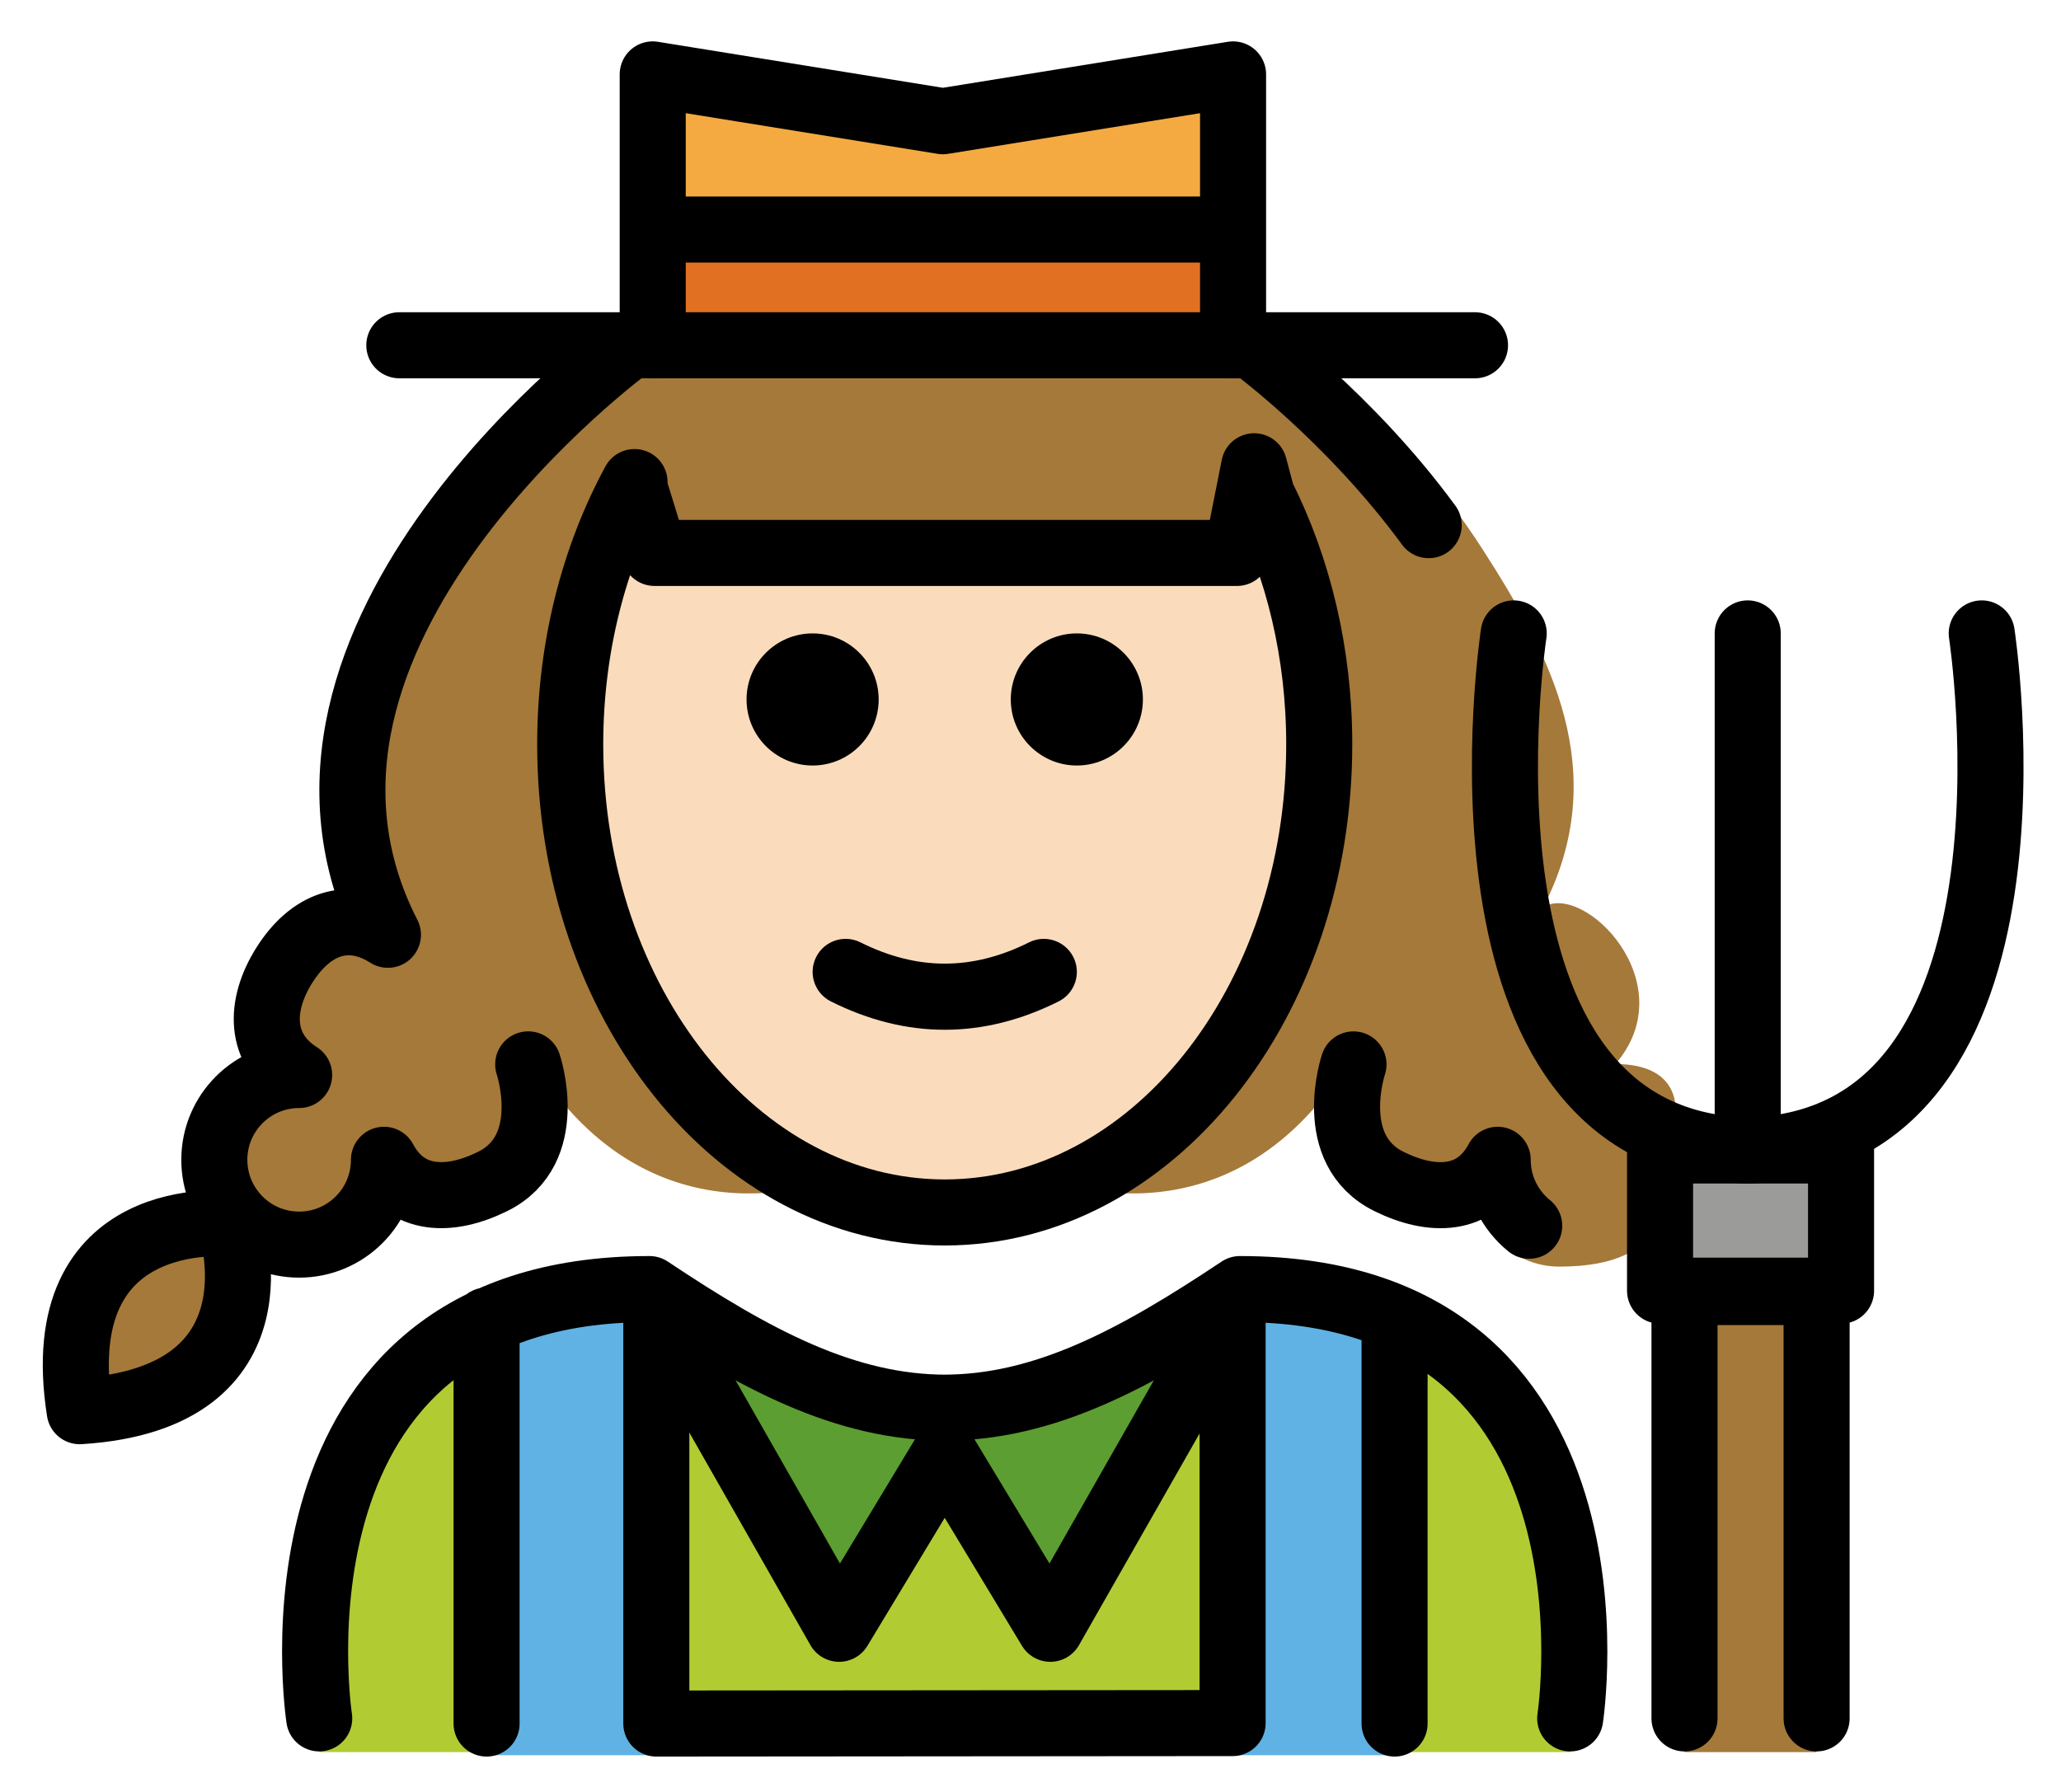 <svg xmlns="http://www.w3.org/2000/svg" role="img" viewBox="7.30 5.92 62.40 54.27"><title>1F469-1F3FB-200D-1F33E.svg</title><path fill="#B1CC33" d="M54.84 58.975s2-14.021-10-14.021c-3.192 2.128-5.926 3.598-9 3.592h.125c-3.074.006-5.808-1.464-9-3.592-12 0-10 14.021-10 14.021"/><path fill="#61B2E4" d="M22.032 44.995h4.288v14.027h-4.288zm22.469 0h4.288v14.027h-4.288z"/><path fill="#61B2E4" d="M22.032 57.336h27.491v1.734H22.032z"/><path fill="#5C9E31" d="M26.903 45.054l5.803 10.187 3.197-5.295m9-4.892l-5.804 10.187-3.196-5.295"/><path fill="#F4AA41" d="M27.062 16.375V8.173l8.785 1.418 8.786-1.418v8.202"/><path fill="#E27022" d="M27.062 12.958h17.446v2.658H27.062z"/><path fill="#9B9B9A" d="M57.561 40.758h5.48v4.245h-5.48z"/><path fill="#A57939" d="M58.301 45.044V58.975h4V45.044z"/><g fill="#a57939"><path d="M9.713 48.318c6.352-.394 4.558-5.676 4.558-5.676s-5.545-.612-4.558 5.676zM56.213 38.137c2.105-2.453-.965-5.52-2.188-4.745 2.105-4.109.212-7.648-1.839-10.841-2.491-3.878-5.999-6.51-5.999-6.51H26.383s-12 8.752-7.338 17.851c-1.223-.775-2.357-.31-3.131.913-.775 1.223-.78 2.558.443 3.333-1.418 0-2.568 1.15-2.568 2.568s1.15 2.568 2.568 2.568 2.568-1.15 2.568-2.568c.682 1.278 1.988 1.298 3.287.658 1.952-.962 1.079-3.547 1.079-3.547 3.602 6.106 9.134 3.828 9.162 3.816-4.576-1.824-7.89-7.181-7.89-13.506 0-2.944.718-5.678 1.947-7.944l-.028.089.634 2.057h17.335l.634-2.057-.028-.089c1.229 2.266 1.947 5 1.947 7.944 0 6.325-3.314 11.681-7.89 13.506.029.012 5.561 2.29 9.162-3.816 0 0-.873 2.585 1.079 3.547 1.299.64 1.906 1.619 2.587.342 0 1.418 1.15 2.568 2.568 2.568 3.529 0 3.268-2.15 3.268-3.568.492-1.148.447-2.555-1.568-2.568z"/></g><g><path fill="#fadcbc" d="M35.903 22.663h8.848s-.017-3.205.242-2.78c1.45 2.381 2.312 5.354 2.312 8.578 0 7.828-5.077 14.173-11.339 14.173s-11.339-6.346-11.339-14.173c0-3.083.787-5.936 2.125-8.262.186-.323.366 2.465.366 2.465h8.785z"/></g><g><path d="M41.903 27.1c0 1.105-.896 2-2 2s-2-.895-2-2c0-1.103.896-2 2-2s2 .896 2 2m-8 0c0 1.105-.896 2-2 2s-2-.895-2-2c0-1.103.896-2 2-2s2 .896 2 2m2 10.002c-1.152 0-2.304-.286-3.447-.858-.494-.247-.694-.848-.447-1.342.247-.494.846-.694 1.342-.447 1.718.859 3.388.859 5.105 0 .495-.247 1.095-.046 1.342.447.247.494.047 1.095-.447 1.342-1.144.572-2.295.858-3.447.858z"/><path fill="none" stroke="#000" stroke-linecap="round" stroke-linejoin="round" stroke-miterlimit="10" stroke-width="2" d="M26.903 45.054l5.803 10.187 3.197-5.295m9-4.892l-5.804 10.187-3.196-5.295"/><path fill="none" stroke="#000" stroke-linecap="round" stroke-linejoin="round" stroke-miterlimit="10" stroke-width="2" d="M54.84 57.954s2-13-10-13c-3.192 2.128-5.926 3.598-9 3.592h.125c-3.074.006-5.808-1.464-9-3.592-12 0-10 13-10 13M22.032 45.906V58.11m27.491-12.204V58.11"/><path fill="none" stroke="#000" stroke-linecap="round" stroke-linejoin="round" stroke-miterlimit="10" stroke-width="2" d="M27.171 45.209V58.11l17.448-.014V45.189m-28.262-6.717c-1.223-.775-1.218-2.109-.443-3.333.775-1.223 1.908-1.688 3.131-.913m-.12 6.814c0 1.418-1.15 2.568-2.568 2.568s-2.568-1.15-2.568-2.568 1.15-2.568 2.568-2.568M9.713 48.652c6.352-.394 4.558-5.676 4.558-5.676s-5.545-.612-4.558 5.676zm13.579-10.502s.873 2.585-1.079 3.547c-1.299.64-2.606.62-3.287-.658M27.062 16.375V8.173l8.785 1.418 8.786-1.418v8.202M27.062 12.87h17.571m-18.25 3.505s-12 8.752-7.338 17.851m33.6 6.814c0 .807.372 1.526.954 1.997m-5.32-4.886s-.873 2.585 1.079 3.547c1.299.64 2.606.62 3.287-.658m-7.458-24.665s2.96 2.159 5.369 5.447M53.13 25.1s-2.377 15.415 7.085 15.658V25.1m7.085 0s2.377 15.415-7.085 15.658V25.1"/><path fill="none" stroke="#000" stroke-linecap="round" stroke-linejoin="round" stroke-miterlimit="10" stroke-width="2" d="M57.561 40.758h5.48v4.245h-5.48zm4.74 17.196v-12.91h-4v12.91M19.39 16.375h32.568m-25.447 4.142c-1.229 2.266-1.947 5-1.947 7.944 0 7.828 5.077 14.173 11.339 14.173s11.339-6.346 11.339-14.173c0-2.769-.635-5.353-1.734-7.536l-.236-.886-.521 2.624H27.117l-.634-2.057"/></g></svg>